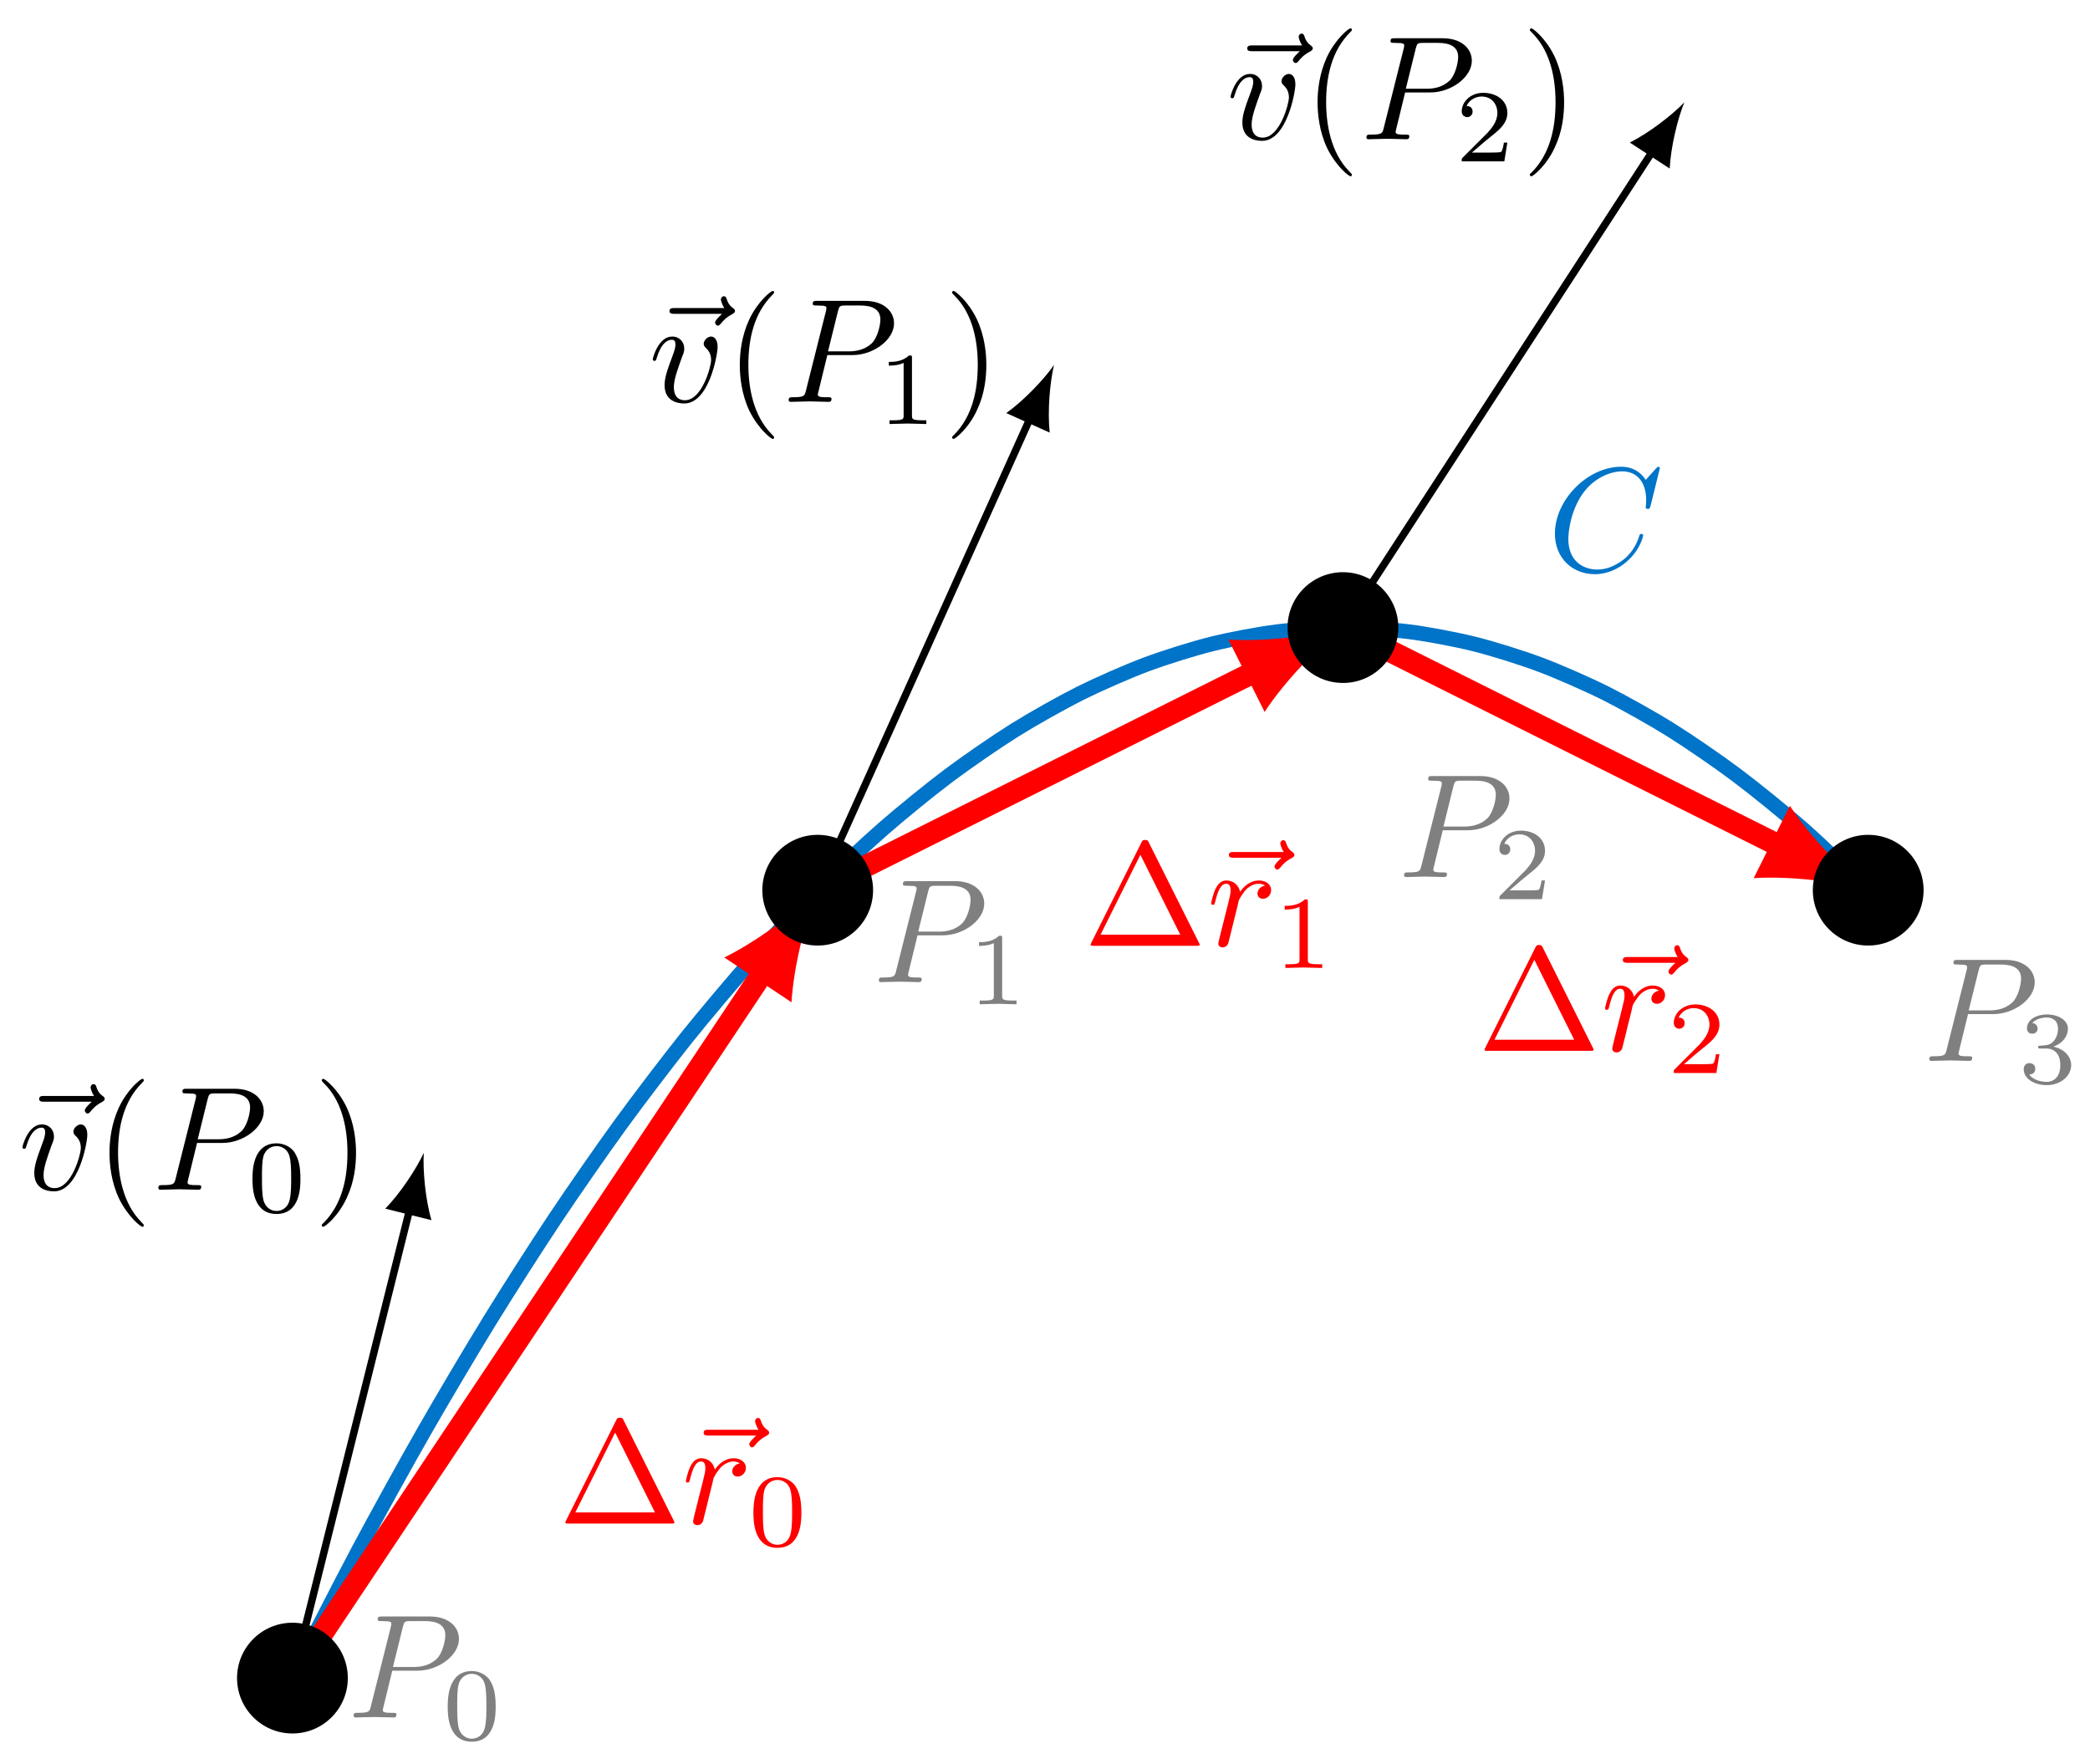 <?xml version="1.0" encoding="UTF-8"?>
<svg xmlns="http://www.w3.org/2000/svg" xmlns:xlink="http://www.w3.org/1999/xlink" width="141pt" height="119pt" viewBox="0 0 141 119" version="1.1">
<defs>
<g>
<symbol overflow="visible" id="glyph0-0">
<path style="stroke:none;" d=""/>
</symbol>
<symbol overflow="visible" id="glyph0-1">
<path style="stroke:none;" d="M 7.578 -6.922 C 7.578 -6.953 7.562 -7.031 7.469 -7.031 C 7.438 -7.031 7.422 -7.016 7.312 -6.906 L 6.625 -6.141 C 6.531 -6.281 6.078 -7.031 4.969 -7.031 C 2.734 -7.031 0.5 -4.828 0.5 -2.516 C 0.5 -0.875 1.672 0.219 3.203 0.219 C 4.062 0.219 4.828 -0.172 5.359 -0.641 C 6.281 -1.453 6.453 -2.359 6.453 -2.391 C 6.453 -2.5 6.344 -2.5 6.328 -2.5 C 6.266 -2.5 6.219 -2.469 6.203 -2.391 C 6.109 -2.109 5.875 -1.391 5.188 -0.812 C 4.5 -0.266 3.875 -0.094 3.359 -0.094 C 2.469 -0.094 1.406 -0.609 1.406 -2.156 C 1.406 -2.734 1.609 -4.344 2.609 -5.516 C 3.219 -6.219 4.156 -6.719 5.047 -6.719 C 6.062 -6.719 6.656 -5.953 6.656 -4.797 C 6.656 -4.391 6.625 -4.391 6.625 -4.281 C 6.625 -4.188 6.734 -4.188 6.766 -4.188 C 6.891 -4.188 6.891 -4.203 6.953 -4.391 Z M 7.578 -6.922 "/>
</symbol>
<symbol overflow="visible" id="glyph0-2">
<path style="stroke:none;" d="M 5.359 -5.938 C 5.219 -5.797 4.891 -5.516 4.891 -5.344 C 4.891 -5.25 4.984 -5.141 5.078 -5.141 C 5.172 -5.141 5.219 -5.219 5.281 -5.281 C 5.391 -5.422 5.625 -5.703 6.062 -5.922 C 6.125 -5.969 6.234 -6.016 6.234 -6.125 C 6.234 -6.234 6.156 -6.281 6.094 -6.328 C 5.875 -6.484 5.766 -6.656 5.688 -6.891 C 5.656 -6.984 5.625 -7.125 5.484 -7.125 C 5.344 -7.125 5.281 -6.984 5.281 -6.906 C 5.281 -6.859 5.359 -6.547 5.516 -6.328 L 2.156 -6.328 C 2 -6.328 1.812 -6.328 1.812 -6.125 C 1.812 -5.938 2 -5.938 2.156 -5.938 Z M 5.359 -5.938 "/>
</symbol>
<symbol overflow="visible" id="glyph0-3">
<path style="stroke:none;" d="M 0.875 -0.594 C 0.844 -0.438 0.781 -0.203 0.781 -0.156 C 0.781 0.016 0.922 0.109 1.078 0.109 C 1.203 0.109 1.375 0.031 1.453 -0.172 C 1.469 -0.203 1.797 -1.562 1.844 -1.75 C 1.922 -2.078 2.109 -2.766 2.156 -3.047 C 2.203 -3.172 2.484 -3.641 2.719 -3.859 C 2.797 -3.922 3.094 -4.188 3.516 -4.188 C 3.781 -4.188 3.922 -4.062 3.938 -4.062 C 3.641 -4.016 3.422 -3.781 3.422 -3.516 C 3.422 -3.359 3.531 -3.172 3.797 -3.172 C 4.062 -3.172 4.344 -3.406 4.344 -3.766 C 4.344 -4.109 4.031 -4.406 3.516 -4.406 C 2.875 -4.406 2.438 -3.922 2.25 -3.641 C 2.156 -4.094 1.797 -4.406 1.328 -4.406 C 0.875 -4.406 0.688 -4.016 0.594 -3.844 C 0.422 -3.5 0.297 -2.906 0.297 -2.875 C 0.297 -2.766 0.391 -2.766 0.406 -2.766 C 0.516 -2.766 0.516 -2.781 0.578 -3 C 0.75 -3.703 0.953 -4.188 1.312 -4.188 C 1.469 -4.188 1.609 -4.109 1.609 -3.734 C 1.609 -3.516 1.578 -3.406 1.453 -2.891 Z M 0.875 -0.594 "/>
</symbol>
<symbol overflow="visible" id="glyph0-4">
<path style="stroke:none;" d="M 4.672 -3.703 C 4.672 -4.25 4.406 -4.406 4.234 -4.406 C 3.984 -4.406 3.734 -4.141 3.734 -3.922 C 3.734 -3.797 3.781 -3.734 3.891 -3.625 C 4.109 -3.422 4.234 -3.172 4.234 -2.812 C 4.234 -2.391 3.625 -0.109 2.469 -0.109 C 1.953 -0.109 1.719 -0.453 1.719 -0.984 C 1.719 -1.531 2 -2.266 2.297 -3.094 C 2.375 -3.266 2.422 -3.406 2.422 -3.594 C 2.422 -4.031 2.109 -4.406 1.609 -4.406 C 0.672 -4.406 0.297 -2.953 0.297 -2.875 C 0.297 -2.766 0.391 -2.766 0.406 -2.766 C 0.516 -2.766 0.516 -2.797 0.562 -2.953 C 0.859 -3.953 1.281 -4.188 1.578 -4.188 C 1.656 -4.188 1.828 -4.188 1.828 -3.875 C 1.828 -3.625 1.719 -3.344 1.656 -3.172 C 1.219 -2.016 1.094 -1.562 1.094 -1.125 C 1.094 -0.047 1.969 0.109 2.422 0.109 C 4.094 0.109 4.672 -3.188 4.672 -3.703 Z M 4.672 -3.703 "/>
</symbol>
<symbol overflow="visible" id="glyph0-5">
<path style="stroke:none;" d="M 3.016 -3.156 L 4.719 -3.156 C 6.125 -3.156 7.516 -4.188 7.516 -5.297 C 7.516 -6.078 6.859 -6.812 5.547 -6.812 L 2.328 -6.812 C 2.141 -6.812 2.031 -6.812 2.031 -6.625 C 2.031 -6.5 2.109 -6.5 2.312 -6.5 C 2.438 -6.5 2.625 -6.484 2.734 -6.484 C 2.906 -6.453 2.953 -6.438 2.953 -6.312 C 2.953 -6.281 2.953 -6.25 2.922 -6.125 L 1.578 -0.781 C 1.484 -0.391 1.469 -0.312 0.672 -0.312 C 0.516 -0.312 0.406 -0.312 0.406 -0.125 C 0.406 0 0.516 0 0.547 0 C 0.828 0 1.531 -0.031 1.812 -0.031 C 2.031 -0.031 2.25 -0.016 2.453 -0.016 C 2.672 -0.016 2.891 0 3.094 0 C 3.172 0 3.297 0 3.297 -0.203 C 3.297 -0.312 3.203 -0.312 3.016 -0.312 C 2.656 -0.312 2.375 -0.312 2.375 -0.484 C 2.375 -0.547 2.391 -0.594 2.406 -0.656 Z M 3.734 -6.125 C 3.828 -6.469 3.844 -6.5 4.281 -6.5 L 5.234 -6.5 C 6.062 -6.5 6.594 -6.234 6.594 -5.547 C 6.594 -5.156 6.391 -4.297 6 -3.938 C 5.5 -3.484 4.906 -3.406 4.469 -3.406 L 3.062 -3.406 Z M 3.734 -6.125 "/>
</symbol>
<symbol overflow="visible" id="glyph1-0">
<path style="stroke:none;" d=""/>
</symbol>
<symbol overflow="visible" id="glyph1-1">
<path style="stroke:none;" d="M 4.406 -6.953 C 4.344 -7.094 4.312 -7.141 4.141 -7.141 C 3.984 -7.141 3.953 -7.094 3.891 -6.953 L 0.516 -0.203 C 0.469 -0.109 0.469 -0.094 0.469 -0.078 C 0.469 0 0.531 0 0.688 0 L 7.609 0 C 7.766 0 7.828 0 7.828 -0.078 C 7.828 -0.094 7.828 -0.109 7.781 -0.203 Z M 3.828 -6.141 L 6.516 -0.75 L 1.141 -0.75 Z M 3.828 -6.141 "/>
</symbol>
<symbol overflow="visible" id="glyph1-2">
<path style="stroke:none;" d="M 3.297 2.391 C 3.297 2.359 3.297 2.344 3.125 2.172 C 1.891 0.922 1.562 -0.969 1.562 -2.5 C 1.562 -4.234 1.938 -5.969 3.172 -7.203 C 3.297 -7.328 3.297 -7.344 3.297 -7.375 C 3.297 -7.453 3.266 -7.484 3.203 -7.484 C 3.094 -7.484 2.203 -6.797 1.609 -5.531 C 1.109 -4.438 0.984 -3.328 0.984 -2.5 C 0.984 -1.719 1.094 -0.516 1.641 0.625 C 2.25 1.844 3.094 2.5 3.203 2.5 C 3.266 2.5 3.297 2.469 3.297 2.391 Z M 3.297 2.391 "/>
</symbol>
<symbol overflow="visible" id="glyph1-3">
<path style="stroke:none;" d="M 2.875 -2.5 C 2.875 -3.266 2.766 -4.469 2.219 -5.609 C 1.625 -6.828 0.766 -7.484 0.672 -7.484 C 0.609 -7.484 0.562 -7.438 0.562 -7.375 C 0.562 -7.344 0.562 -7.328 0.75 -7.141 C 1.734 -6.156 2.297 -4.578 2.297 -2.5 C 2.297 -0.781 1.938 0.969 0.703 2.219 C 0.562 2.344 0.562 2.359 0.562 2.391 C 0.562 2.453 0.609 2.5 0.672 2.5 C 0.766 2.5 1.672 1.812 2.25 0.547 C 2.766 -0.547 2.875 -1.656 2.875 -2.5 Z M 2.875 -2.5 "/>
</symbol>
<symbol overflow="visible" id="glyph2-0">
<path style="stroke:none;" d=""/>
</symbol>
<symbol overflow="visible" id="glyph2-1">
<path style="stroke:none;" d="M 3.594 -2.219 C 3.594 -2.984 3.5 -3.547 3.188 -4.031 C 2.969 -4.344 2.531 -4.625 1.984 -4.625 C 0.359 -4.625 0.359 -2.719 0.359 -2.219 C 0.359 -1.719 0.359 0.141 1.984 0.141 C 3.594 0.141 3.594 -1.719 3.594 -2.219 Z M 1.984 -0.062 C 1.656 -0.062 1.234 -0.25 1.094 -0.812 C 1 -1.219 1 -1.797 1 -2.312 C 1 -2.828 1 -3.359 1.094 -3.734 C 1.25 -4.281 1.688 -4.438 1.984 -4.438 C 2.359 -4.438 2.719 -4.203 2.844 -3.797 C 2.953 -3.422 2.969 -2.922 2.969 -2.312 C 2.969 -1.797 2.969 -1.281 2.875 -0.844 C 2.734 -0.203 2.266 -0.062 1.984 -0.062 Z M 1.984 -0.062 "/>
</symbol>
<symbol overflow="visible" id="glyph2-2">
<path style="stroke:none;" d="M 2.328 -4.438 C 2.328 -4.625 2.328 -4.625 2.125 -4.625 C 1.672 -4.188 1.047 -4.188 0.766 -4.188 L 0.766 -3.938 C 0.922 -3.938 1.391 -3.938 1.766 -4.125 L 1.766 -0.578 C 1.766 -0.344 1.766 -0.25 1.078 -0.25 L 0.812 -0.25 L 0.812 0 C 0.938 0 1.797 -0.031 2.047 -0.031 C 2.266 -0.031 3.141 0 3.297 0 L 3.297 -0.25 L 3.031 -0.25 C 2.328 -0.25 2.328 -0.344 2.328 -0.578 Z M 2.328 -4.438 "/>
</symbol>
<symbol overflow="visible" id="glyph2-3">
<path style="stroke:none;" d="M 3.516 -1.266 L 3.281 -1.266 C 3.266 -1.109 3.188 -0.703 3.094 -0.641 C 3.047 -0.594 2.516 -0.594 2.406 -0.594 L 1.125 -0.594 C 1.859 -1.234 2.109 -1.438 2.516 -1.766 C 3.031 -2.172 3.516 -2.609 3.516 -3.266 C 3.516 -4.109 2.781 -4.625 1.891 -4.625 C 1.031 -4.625 0.438 -4.016 0.438 -3.375 C 0.438 -3.031 0.734 -2.984 0.812 -2.984 C 0.969 -2.984 1.172 -3.109 1.172 -3.359 C 1.172 -3.484 1.125 -3.734 0.766 -3.734 C 0.984 -4.219 1.453 -4.375 1.781 -4.375 C 2.484 -4.375 2.844 -3.828 2.844 -3.266 C 2.844 -2.656 2.406 -2.188 2.188 -1.938 L 0.516 -0.266 C 0.438 -0.203 0.438 -0.188 0.438 0 L 3.312 0 Z M 3.516 -1.266 "/>
</symbol>
<symbol overflow="visible" id="glyph2-4">
<path style="stroke:none;" d="M 1.906 -2.328 C 2.453 -2.328 2.844 -1.953 2.844 -1.203 C 2.844 -0.344 2.328 -0.078 1.938 -0.078 C 1.656 -0.078 1.031 -0.156 0.75 -0.578 C 1.078 -0.578 1.156 -0.812 1.156 -0.969 C 1.156 -1.188 0.984 -1.344 0.766 -1.344 C 0.578 -1.344 0.375 -1.219 0.375 -0.938 C 0.375 -0.281 1.094 0.141 1.938 0.141 C 2.906 0.141 3.578 -0.516 3.578 -1.203 C 3.578 -1.75 3.141 -2.297 2.375 -2.453 C 3.094 -2.719 3.359 -3.234 3.359 -3.672 C 3.359 -4.219 2.734 -4.625 1.953 -4.625 C 1.188 -4.625 0.594 -4.25 0.594 -3.688 C 0.594 -3.453 0.75 -3.328 0.953 -3.328 C 1.172 -3.328 1.312 -3.484 1.312 -3.672 C 1.312 -3.875 1.172 -4.031 0.953 -4.047 C 1.203 -4.344 1.672 -4.422 1.938 -4.422 C 2.25 -4.422 2.688 -4.266 2.688 -3.672 C 2.688 -3.375 2.594 -3.047 2.406 -2.844 C 2.188 -2.578 1.984 -2.562 1.641 -2.531 C 1.469 -2.516 1.453 -2.516 1.422 -2.516 C 1.406 -2.516 1.344 -2.5 1.344 -2.422 C 1.344 -2.328 1.406 -2.328 1.531 -2.328 Z M 1.906 -2.328 "/>
</symbol>
</g>
</defs>
<g id="surface1">
<path style="fill:none;stroke-width:0.996;stroke-linecap:butt;stroke-linejoin:miter;stroke:rgb(0%,45.49%,78.432%);stroke-opacity:1;stroke-miterlimit:10;" d="M -70.866 -35.433 C -70.866 -35.433 -67.667 -29.156 -66.436 -26.851 C -65.21 -24.547 -63.237 -20.977 -62.007 -18.824 C -60.78 -16.672 -58.808 -13.348 -57.578 -11.348 C -56.351 -9.352 -54.379 -6.274 -53.152 -4.431 C -51.922 -2.587 -49.949 0.249 -48.723 1.936 C -47.492 3.628 -45.52 6.213 -44.293 7.752 C -43.063 9.287 -41.09 11.627 -39.864 13.01 C -38.633 14.393 -36.661 16.486 -35.434 17.717 C -34.204 18.947 -32.235 20.795 -31.005 21.869 C -29.775 22.943 -27.806 24.544 -26.576 25.466 C -25.345 26.388 -23.376 27.744 -22.146 28.513 C -20.916 29.282 -18.947 30.388 -17.717 31.005 C -16.486 31.618 -14.518 32.482 -13.287 32.942 C -12.057 33.403 -10.088 34.021 -8.858 34.325 C -7.627 34.634 -5.659 35.005 -4.428 35.157 C -3.202 35.31 -1.229 35.435 0.001 35.435 C 1.228 35.435 3.2 35.31 4.43 35.157 C 5.657 35.005 7.629 34.634 8.86 34.325 C 10.086 34.021 12.059 33.403 13.289 32.942 C 14.516 32.482 16.488 31.618 17.715 31.005 C 18.945 30.388 20.918 29.282 22.144 28.513 C 23.375 27.744 25.347 26.388 26.574 25.466 C 27.804 24.544 29.777 22.943 31.003 21.869 C 32.233 20.795 35.432 17.717 35.432 17.717 " transform="matrix(1,0,0,-1,90.601,77.772)"/>
<g style="fill:rgb(0%,45.499%,78.4%);fill-opacity:1;">
  <use xlink:href="#glyph0-1" x="104.401" y="38.518"/>
</g>
<path style="fill:none;stroke-width:1.494;stroke-linecap:butt;stroke-linejoin:miter;stroke:rgb(100%,0%,0%);stroke-opacity:1;stroke-miterlimit:10;" d="M -70.866 -35.433 L -39.063 12.272 " transform="matrix(1,0,0,-1,90.601,77.772)"/>
<path style=" stroke:none;fill-rule:nonzero;fill:rgb(100%,0%,0%);fill-opacity:1;" d="M 55.164 60.055 C 53.785 61.465 51.129 63.484 48.863 64.594 L 53.398 67.617 C 53.551 65.098 54.391 61.871 55.164 60.055 "/>
<path style="fill:none;stroke-width:1.494;stroke-linecap:butt;stroke-linejoin:miter;stroke:rgb(100%,0%,0%);stroke-opacity:1;stroke-miterlimit:10;" d="M -35.434 17.717 L -5.854 32.505 " transform="matrix(1,0,0,-1,90.601,77.772)"/>
<path style=" stroke:none;fill-rule:nonzero;fill:rgb(100%,0%,0%);fill-opacity:1;" d="M 90.602 42.336 C 88.703 42.879 85.398 43.312 82.875 43.148 L 85.316 48.027 C 86.699 45.914 89.027 43.531 90.602 42.336 "/>
<path style="fill:none;stroke-width:1.494;stroke-linecap:butt;stroke-linejoin:miter;stroke:rgb(100%,0%,0%);stroke-opacity:1;stroke-miterlimit:10;" d="M 0.001 35.435 L 29.581 20.642 " transform="matrix(1,0,0,-1,90.601,77.772)"/>
<path style=" stroke:none;fill-rule:nonzero;fill:rgb(100%,0%,0%);fill-opacity:1;" d="M 126.035 60.055 C 124.465 58.863 122.133 56.477 120.75 54.363 L 118.312 59.242 C 120.832 59.078 124.141 59.512 126.035 60.055 "/>
<path style=" stroke:none;fill-rule:nonzero;fill:rgb(0%,0%,0%);fill-opacity:1;" d="M 23.465 113.207 C 23.465 111.145 21.793 109.473 19.73 109.473 C 17.664 109.473 15.992 111.145 15.992 113.207 C 15.992 115.27 17.664 116.945 19.73 116.945 C 21.793 116.945 23.465 115.27 23.465 113.207 Z M 23.465 113.207 "/>
<path style=" stroke:none;fill-rule:nonzero;fill:rgb(0%,0%,0%);fill-opacity:1;" d="M 58.902 60.055 C 58.902 57.992 57.227 56.32 55.164 56.32 C 53.102 56.32 51.43 57.992 51.43 60.055 C 51.43 62.117 53.102 63.789 55.164 63.789 C 57.227 63.789 58.902 62.117 58.902 60.055 Z M 58.902 60.055 "/>
<path style=" stroke:none;fill-rule:nonzero;fill:rgb(0%,0%,0%);fill-opacity:1;" d="M 94.336 42.336 C 94.336 40.273 92.664 38.602 90.602 38.602 C 88.535 38.602 86.863 40.273 86.863 42.336 C 86.863 44.402 88.535 46.074 90.602 46.074 C 92.664 46.074 94.336 44.402 94.336 42.336 Z M 94.336 42.336 "/>
<path style=" stroke:none;fill-rule:nonzero;fill:rgb(0%,0%,0%);fill-opacity:1;" d="M 129.773 60.055 C 129.773 57.992 128.102 56.32 126.035 56.32 C 123.973 56.32 122.301 57.992 122.301 60.055 C 122.301 62.117 123.973 63.789 126.035 63.789 C 128.102 63.789 129.773 62.117 129.773 60.055 Z M 129.773 60.055 "/>
<g style="fill:rgb(100%,0%,0%);fill-opacity:1;">
  <use xlink:href="#glyph1-1" x="37.672" y="102.783"/>
</g>
<g style="fill:rgb(100%,0%,0%);fill-opacity:1;">
  <use xlink:href="#glyph0-2" x="45.658" y="102.783"/>
</g>
<g style="fill:rgb(100%,0%,0%);fill-opacity:1;">
  <use xlink:href="#glyph0-3" x="45.977" y="102.783"/>
</g>
<g style="fill:rgb(100%,0%,0%);fill-opacity:1;">
  <use xlink:href="#glyph2-1" x="50.47" y="104.278"/>
</g>
<g style="fill:rgb(100%,0%,0%);fill-opacity:1;">
  <use xlink:href="#glyph1-1" x="73.107" y="63.806"/>
</g>
<g style="fill:rgb(100%,0%,0%);fill-opacity:1;">
  <use xlink:href="#glyph0-2" x="81.093" y="63.806"/>
</g>
<g style="fill:rgb(100%,0%,0%);fill-opacity:1;">
  <use xlink:href="#glyph0-3" x="81.412" y="63.806"/>
</g>
<g style="fill:rgb(100%,0%,0%);fill-opacity:1;">
  <use xlink:href="#glyph2-2" x="85.905" y="65.3"/>
</g>
<g style="fill:rgb(100%,0%,0%);fill-opacity:1;">
  <use xlink:href="#glyph1-1" x="99.684" y="70.892"/>
</g>
<g style="fill:rgb(100%,0%,0%);fill-opacity:1;">
  <use xlink:href="#glyph0-2" x="107.67" y="70.892"/>
</g>
<g style="fill:rgb(100%,0%,0%);fill-opacity:1;">
  <use xlink:href="#glyph0-3" x="107.988" y="70.892"/>
</g>
<g style="fill:rgb(100%,0%,0%);fill-opacity:1;">
  <use xlink:href="#glyph2-3" x="112.482" y="72.386"/>
</g>
<path style="fill:none;stroke-width:0.498;stroke-linecap:butt;stroke-linejoin:miter;stroke:rgb(0%,0%,0%);stroke-opacity:1;stroke-miterlimit:10;" d="M -70.866 -35.433 L -62.944 -3.739 " transform="matrix(1,0,0,-1,90.601,77.772)"/>
<path style=" stroke:none;fill-rule:nonzero;fill:rgb(0%,0%,0%);fill-opacity:1;" d="M 28.59 77.773 C 28.102 78.828 27.031 80.473 25.992 81.539 L 29.109 82.316 C 28.691 80.891 28.52 78.934 28.59 77.773 "/>
<g style="fill:rgb(0%,0%,0%);fill-opacity:1;">
  <use xlink:href="#glyph0-2" x="0.83" y="80.263"/>
</g>
<g style="fill:rgb(0%,0%,0%);fill-opacity:1;">
  <use xlink:href="#glyph0-4" x="1.219" y="80.263"/>
</g>
<g style="fill:rgb(0%,0%,0%);fill-opacity:1;">
  <use xlink:href="#glyph1-2" x="6.403" y="80.263"/>
</g>
<g style="fill:rgb(0%,0%,0%);fill-opacity:1;">
  <use xlink:href="#glyph0-5" x="10.278" y="80.263"/>
</g>
<g style="fill:rgb(0%,0%,0%);fill-opacity:1;">
  <use xlink:href="#glyph2-1" x="16.674" y="81.757"/>
</g>
<g style="fill:rgb(0%,0%,0%);fill-opacity:1;">
  <use xlink:href="#glyph1-3" x="21.144" y="80.263"/>
</g>
<path style="fill:none;stroke-width:0.498;stroke-linecap:butt;stroke-linejoin:miter;stroke:rgb(0%,0%,0%);stroke-opacity:1;stroke-miterlimit:10;" d="M -35.434 17.717 L -21.072 49.633 " transform="matrix(1,0,0,-1,90.601,77.772)"/>
<path style=" stroke:none;fill-rule:nonzero;fill:rgb(0%,0%,0%);fill-opacity:1;" d="M 71.109 24.621 C 70.445 25.574 69.098 27.004 67.887 27.867 L 70.816 29.184 C 70.66 27.707 70.836 25.75 71.109 24.621 "/>
<g style="fill:rgb(0%,0%,0%);fill-opacity:1;">
  <use xlink:href="#glyph0-2" x="43.353" y="27.11"/>
</g>
<g style="fill:rgb(0%,0%,0%);fill-opacity:1;">
  <use xlink:href="#glyph0-4" x="43.741" y="27.11"/>
</g>
<g style="fill:rgb(0%,0%,0%);fill-opacity:1;">
  <use xlink:href="#glyph1-2" x="48.926" y="27.11"/>
</g>
<g style="fill:rgb(0%,0%,0%);fill-opacity:1;">
  <use xlink:href="#glyph0-5" x="52.8" y="27.11"/>
</g>
<g style="fill:rgb(0%,0%,0%);fill-opacity:1;">
  <use xlink:href="#glyph2-2" x="59.197" y="28.604"/>
</g>
<g style="fill:rgb(0%,0%,0%);fill-opacity:1;">
  <use xlink:href="#glyph1-3" x="63.667" y="27.11"/>
</g>
<path style="fill:none;stroke-width:0.498;stroke-linecap:butt;stroke-linejoin:miter;stroke:rgb(0%,0%,0%);stroke-opacity:1;stroke-miterlimit:10;" d="M 0.001 35.435 L 20.929 67.636 " transform="matrix(1,0,0,-1,90.601,77.772)"/>
<path style=" stroke:none;fill-rule:nonzero;fill:rgb(0%,0%,0%);fill-opacity:1;" d="M 113.633 6.902 C 112.832 7.742 111.281 8.949 109.953 9.617 L 112.645 11.371 C 112.719 9.883 113.191 7.977 113.633 6.902 "/>
<g style="fill:rgb(0%,0%,0%);fill-opacity:1;">
  <use xlink:href="#glyph0-2" x="82.332" y="9.393"/>
</g>
<g style="fill:rgb(0%,0%,0%);fill-opacity:1;">
  <use xlink:href="#glyph0-4" x="82.721" y="9.393"/>
</g>
<g style="fill:rgb(0%,0%,0%);fill-opacity:1;">
  <use xlink:href="#glyph1-2" x="87.905" y="9.393"/>
</g>
<g style="fill:rgb(0%,0%,0%);fill-opacity:1;">
  <use xlink:href="#glyph0-5" x="91.78" y="9.393"/>
</g>
<g style="fill:rgb(0%,0%,0%);fill-opacity:1;">
  <use xlink:href="#glyph2-3" x="98.176" y="10.887"/>
</g>
<g style="fill:rgb(0%,0%,0%);fill-opacity:1;">
  <use xlink:href="#glyph1-3" x="102.646" y="9.393"/>
</g>
<g style="fill:rgb(50%,50%,50%);fill-opacity:1;">
  <use xlink:href="#glyph0-5" x="23.449" y="115.864"/>
</g>
<g style="fill:rgb(50%,50%,50%);fill-opacity:1;">
  <use xlink:href="#glyph2-1" x="29.846" y="117.358"/>
</g>
<g style="fill:rgb(50%,50%,50%);fill-opacity:1;">
  <use xlink:href="#glyph0-5" x="58.885" y="66.256"/>
</g>
<g style="fill:rgb(50%,50%,50%);fill-opacity:1;">
  <use xlink:href="#glyph2-2" x="65.282" y="67.75"/>
</g>
<g style="fill:rgb(50%,50%,50%);fill-opacity:1;">
  <use xlink:href="#glyph0-5" x="94.32" y="59.167"/>
</g>
<g style="fill:rgb(50%,50%,50%);fill-opacity:1;">
  <use xlink:href="#glyph2-3" x="100.717" y="60.661"/>
</g>
<g style="fill:rgb(50%,50%,50%);fill-opacity:1;">
  <use xlink:href="#glyph0-5" x="129.756" y="71.57"/>
</g>
<g style="fill:rgb(50%,50%,50%);fill-opacity:1;">
  <use xlink:href="#glyph2-4" x="136.153" y="73.064"/>
</g>
</g>
</svg>

